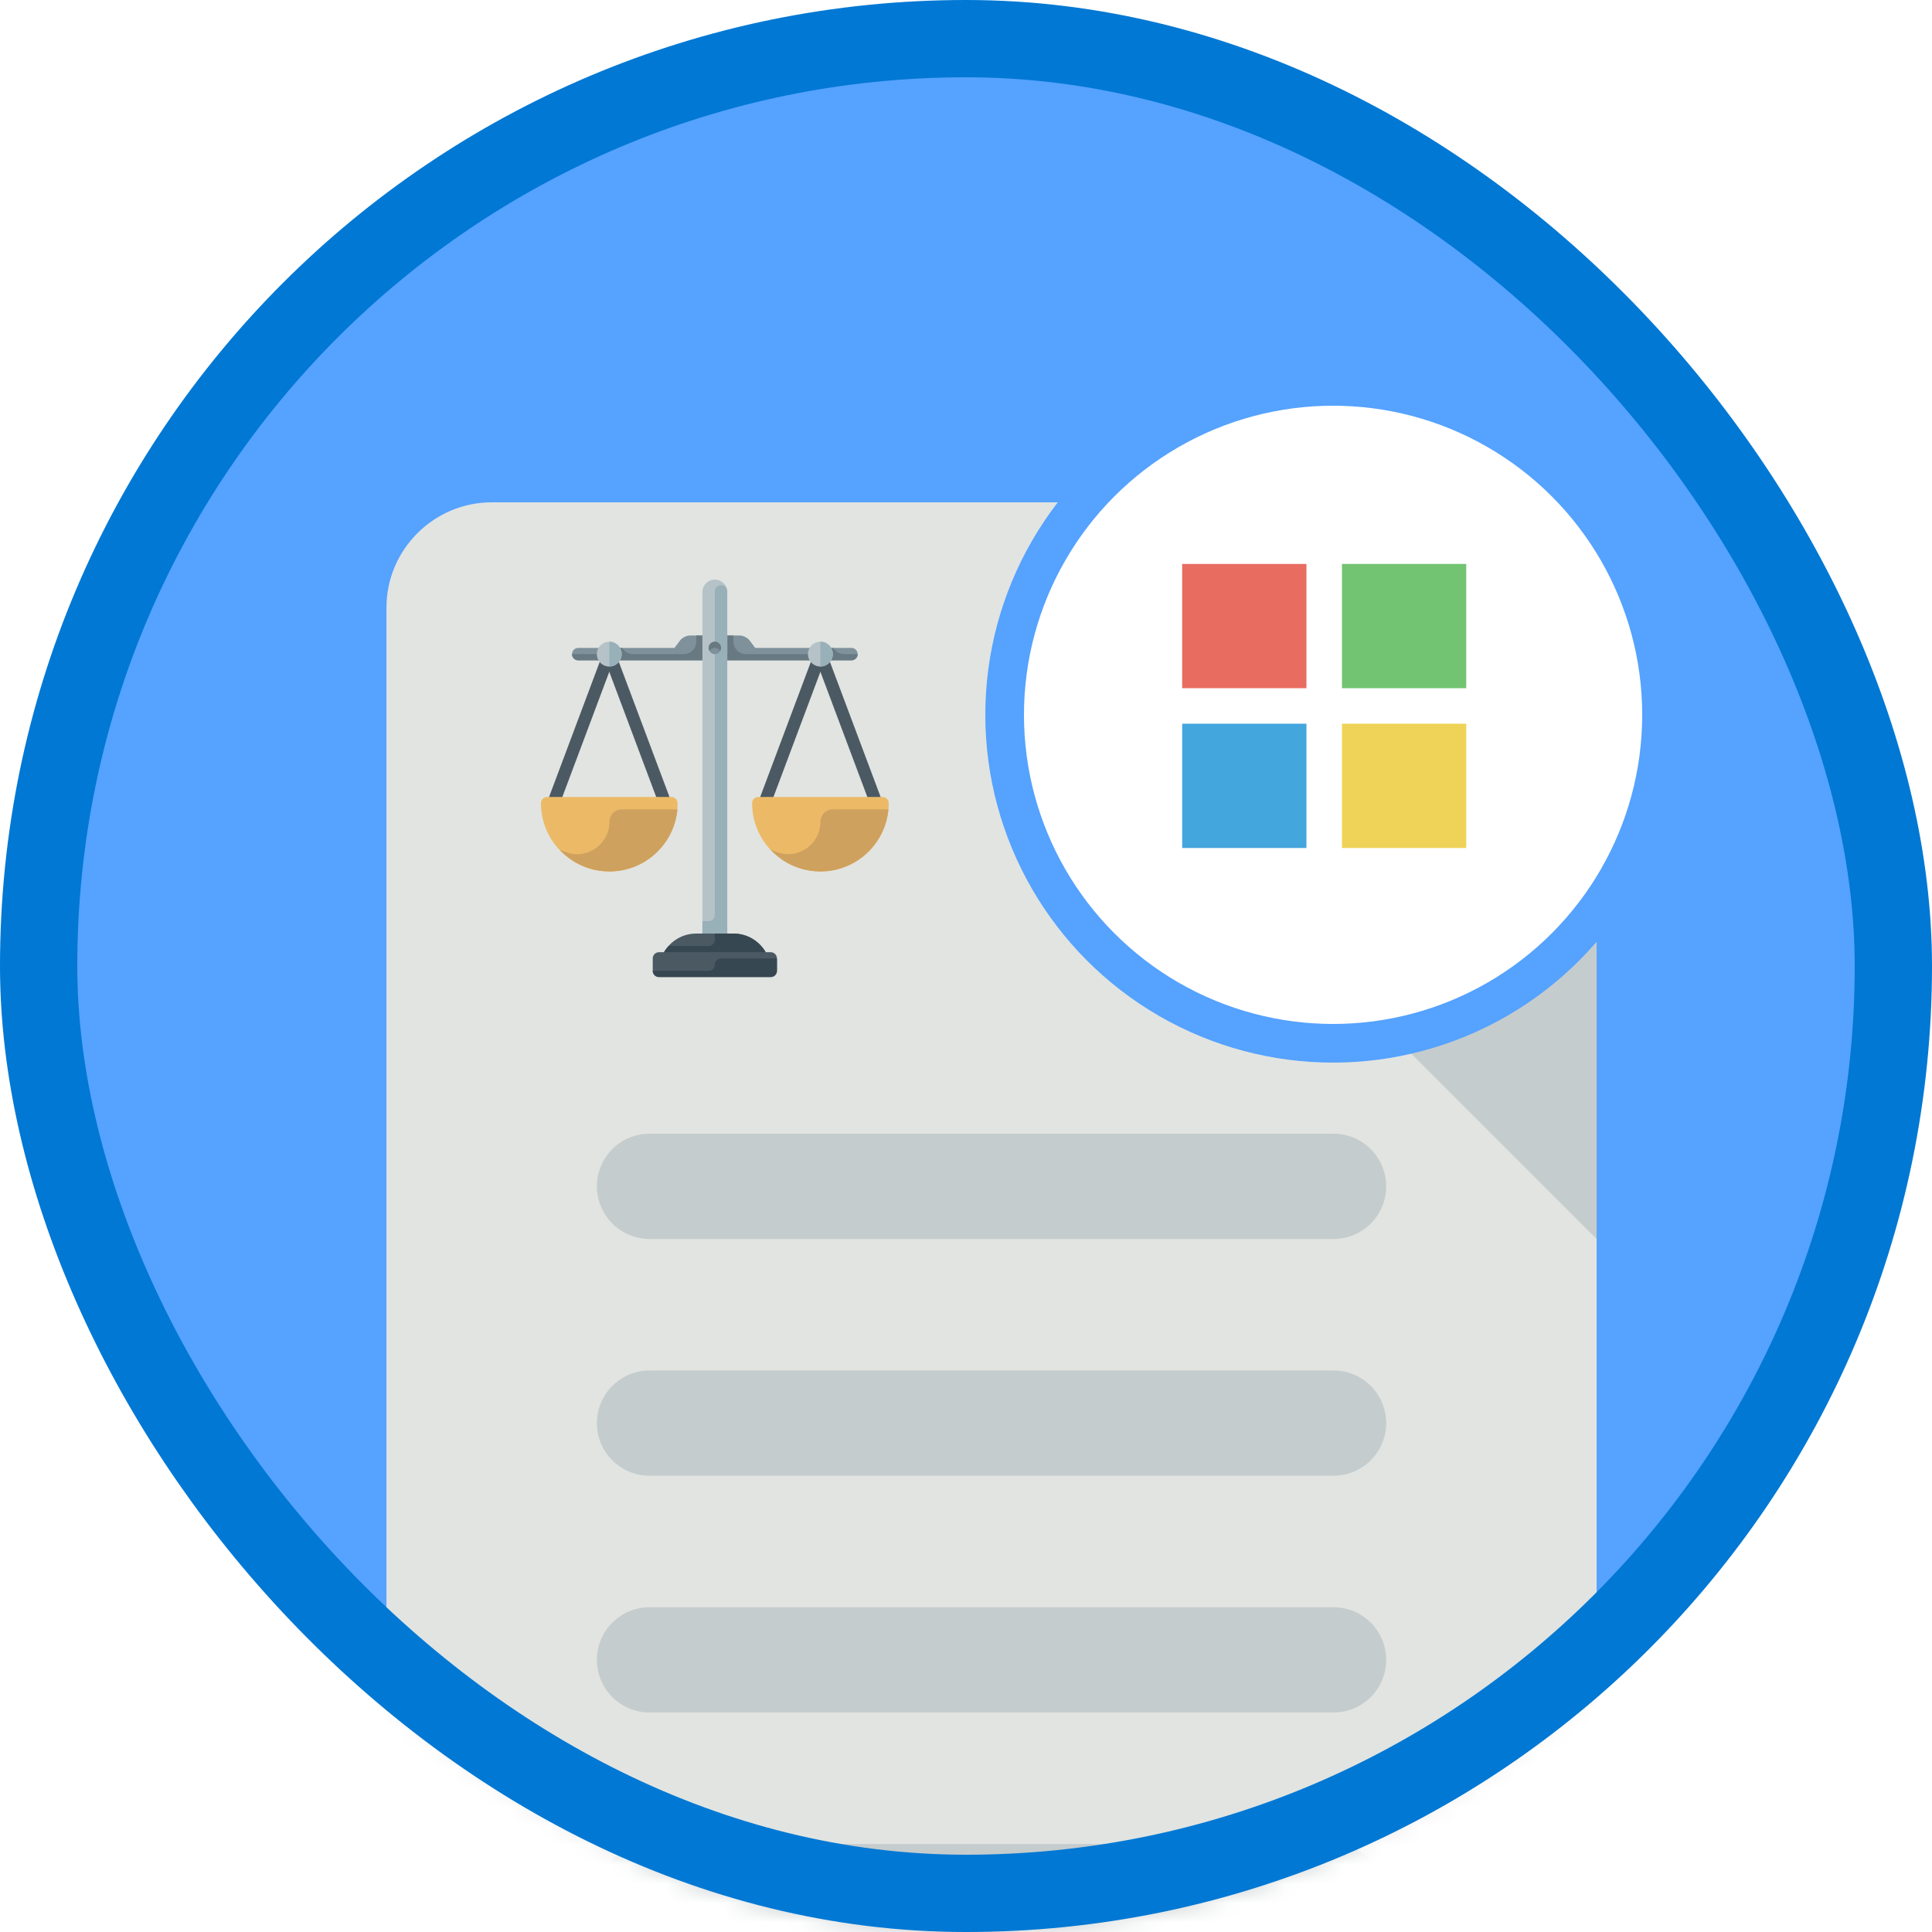 <?xml version="1.0" encoding="UTF-8"?>
<svg width="100px" height="100px" viewBox="0 0 100 100" version="1.1" xmlns="http://www.w3.org/2000/svg" xmlns:xlink="http://www.w3.org/1999/xlink">
    <!-- Generator: Sketch 55.2 (78181) - https://sketchapp.com -->
    <title>Identify guiding principles for responsible AI in your business/discuss-practices-for-responsible-ai-at-microsoft</title>
    <desc>Created with Sketch.</desc>
    <defs>
        <rect id="path-1" x="0" y="0" width="96" height="96" rx="48"></rect>
        <filter x="-6.3%" y="-4.5%" width="112.7%" height="109.1%" filterUnits="objectBoundingBox" id="filter-3">
            <feOffset dx="0" dy="2" in="SourceAlpha" result="shadowOffsetOuter1"></feOffset>
            <feColorMatrix values="0 0 0 0 0   0 0 0 0 0   0 0 0 0 0  0 0 0 0.096 0" type="matrix" in="shadowOffsetOuter1" result="shadowMatrixOuter1"></feColorMatrix>
            <feMerge>
                <feMergeNode in="shadowMatrixOuter1"></feMergeNode>
                <feMergeNode in="SourceGraphic"></feMergeNode>
            </feMerge>
        </filter>
    </defs>
    <g id="Badges" stroke="none" stroke-width="1" fill="none" fill-rule="evenodd">
        <g id="Identify-guiding-principles-for-responsible-AI-in-your-business" transform="translate(-50, -860)">
            <g id="Identify-guiding-principles-for-responsible-AI-in-your-business/discuss-practices-for-responsible-ai-at-microsoft" transform="translate(50, 860)">
                <g id="Mask" transform="translate(2, 2)">
                    <mask id="mask-2" fill="white">
                        <use xlink:href="#path-1"></use>
                    </mask>
                    <use id="BG" fill="#55A2FF" xlink:href="#path-1"></use>
                    <g id="Paper" filter="url(#filter-3)" mask="url(#mask-2)">
                        <g transform="translate(18, 22)" id="Group-2">
                            <g>
                                <path d="M5.45,0 C2.454,0 0.003,2.451 0.003,5.447 L0.003,81.702 C0.003,84.698 2.454,87.149 5.45,87.149 L57.194,87.149 C60.191,87.149 62.641,84.698 62.641,81.702 L62.641,21.787 L40.854,0 L5.45,0" id="Fill-12" fill="#E1E4E1"></path>
                                <path d="M46.301,21.787 L62.641,21.787 L40.854,0 L40.854,16.34 C40.854,19.336 43.305,21.787 46.301,21.787" id="Fill-13" fill="#697D85"></path>
                                <path d="M49.024,38.128 L13.62,38.128 C12.116,38.128 10.896,36.908 10.896,35.404 C10.896,33.901 12.116,32.681 13.62,32.681 L49.024,32.681 C50.529,32.681 51.747,33.901 51.747,35.404 C51.747,36.908 50.529,38.128 49.024,38.128" id="Fill-14" fill="#C5CCCD"></path>
                                <path d="M49.024,50.383 L13.62,50.383 C12.116,50.383 10.896,49.163 10.896,47.66 C10.896,46.156 12.116,44.936 13.62,44.936 L49.024,44.936 C50.529,44.936 51.747,46.156 51.747,47.66 C51.747,49.163 50.529,50.383 49.024,50.383" id="Fill-17" fill="#C5CCCD"></path>
                                <path d="M49.024,62.638 L13.62,62.638 C12.116,62.638 10.896,61.418 10.896,59.915 C10.896,58.412 12.116,57.191 13.62,57.191 L49.024,57.191 C50.529,57.191 51.747,58.412 51.747,59.915 C51.747,61.418 50.529,62.638 49.024,62.638" id="Fill-18" fill="#C5CCCD"></path>
                                <path d="M49.024,74.894 L13.62,74.894 C12.116,74.894 10.896,73.674 10.896,72.17 C10.896,70.667 12.116,69.447 13.62,69.447 L49.024,69.447 C50.529,69.447 51.747,70.667 51.747,72.17 C51.747,73.674 50.529,74.894 49.024,74.894" id="Fill-19" fill="#C5CCCD"></path>
                                <polyline id="Fill-20" fill="#C5CCCD" points="62.641 38.128 46.301 21.787 62.641 21.787 62.641 38.128"></polyline>
                            </g>
                        </g>
                    </g>
                    <g id="Scale" opacity="0.846" mask="url(#mask-2)">
                        <g transform="translate(26, 28)">
                            <path d="M16.071,3.536 L11.089,3.536 L10.8,3.15 C10.694,3.008 10.463,2.893 10.286,2.893 L7.714,2.893 C7.537,2.893 7.306,3.008 7.2,3.15 L6.911,3.536 L1.929,3.536 C1.751,3.536 1.607,3.679 1.607,3.857 C1.607,4.035 1.751,4.179 1.929,4.179 L16.071,4.179 C16.249,4.179 16.393,4.035 16.393,3.857 C16.393,3.679 16.249,3.536 16.071,3.536" id="Fill-659" fill="#6E828F"></path>
                            <path d="M15.695,3.857 C15.524,3.857 15.361,3.789 15.24,3.669 L15.107,3.536 L14.786,3.536 L14.786,3.857 L10.607,3.857 C10.252,3.857 9.964,3.569 9.964,3.214 L9.964,2.893 L9.643,2.893 L9.643,3.857 L8.357,3.857 L8.357,2.893 L8.036,2.893 L8.036,3.214 C8.036,3.569 7.748,3.857 7.393,3.857 L4.766,3.857 C4.596,3.857 4.432,3.789 4.312,3.669 L4.179,3.536 L3.857,3.536 L3.857,3.857 L1.607,3.857 C1.607,4.035 1.751,4.179 1.929,4.179 L16.071,4.179 C16.249,4.179 16.393,4.035 16.393,3.857 L15.695,3.857" id="Fill-660" fill="#546670"></path>
                            <path d="M9.643,18.321 L9.643,0.643 C9.643,0.287 9.355,0 9,0 C8.645,0 8.357,0.287 8.357,0.643 L8.357,18.321 C8.357,18.676 9.643,18.676 9.643,18.321" id="Fill-661" fill="#ADBDC4"></path>
                            <polyline id="Fill-662" fill="#30404D" points="0.944 11.685 0.342 11.458 3.235 3.744 3.837 3.97 0.944 11.685"></polyline>
                            <polyline id="Fill-663" fill="#30404D" points="6.128 11.685 3.235 3.97 3.837 3.744 6.73 11.458 6.128 11.685"></polyline>
                            <path d="M11.893,19.286 L11.633,19.286 C11.299,18.71 10.677,18.321 9.964,18.321 L8.036,18.321 C7.324,18.321 6.702,18.71 6.368,19.286 L6.107,19.286 C5.93,19.286 5.786,19.43 5.786,19.607 L5.786,20.25 C5.786,20.426 5.93,20.571 6.107,20.571 L11.893,20.571 C12.07,20.571 12.214,20.426 12.214,20.25 L12.214,19.607 C12.214,19.43 12.07,19.286 11.893,19.286" id="Fill-664" fill="#30404D"></path>
                            <path d="M7.071,11.571 C7.071,11.394 6.927,11.25 6.75,11.25 L0.321,11.25 C0.144,11.25 0,11.394 0,11.571 L0,11.572 C0,13.525 1.583,15.107 3.536,15.107 C5.488,15.107 7.072,13.524 7.071,11.572 C7.071,11.571 7.071,11.571 7.071,11.571" id="Fill-665" fill="#EFB252"></path>
                            <polyline id="Fill-666" fill="#30404D" points="11.872 11.685 11.27 11.458 14.163 3.744 14.765 3.97 11.872 11.685"></polyline>
                            <polyline id="Fill-667" fill="#30404D" points="17.056 11.685 14.163 3.97 14.765 3.744 17.658 11.458 17.056 11.685"></polyline>
                            <path d="M18,11.571 C18,11.394 17.856,11.25 17.678,11.25 L11.25,11.25 C11.072,11.25 10.928,11.394 10.928,11.571 L10.929,11.572 C10.929,13.525 12.511,15.107 14.464,15.107 C16.416,15.107 18.001,13.524 18,11.572 C18,11.571 18,11.571 18,11.571 L18,11.571" id="Fill-668" fill="#EFB252"></path>
                            <path d="M15.107,3.857 C15.107,4.212 14.819,4.5 14.464,4.5 C14.109,4.5 13.821,4.212 13.821,3.857 C13.821,3.502 14.109,3.214 14.464,3.214 C14.819,3.214 15.107,3.502 15.107,3.857" id="Fill-669" fill="#ADBDC4"></path>
                            <path d="M4.179,3.857 C4.179,4.212 3.891,4.5 3.536,4.5 C3.181,4.5 2.893,4.212 2.893,3.857 C2.893,3.502 3.181,3.214 3.536,3.214 C3.891,3.214 4.179,3.502 4.179,3.857" id="Fill-670" fill="#ADBDC4"></path>
                            <path d="M9,0.612 L9,17.357 C9,17.535 8.856,17.679 8.679,17.679 L8.357,17.679 L8.357,18.321 L9.643,18.321 L9.643,0.643 C9.643,0.606 9.64,0.57 9.634,0.535 C9.571,0.16 9,0.232 9,0.612" id="Fill-671" fill="#8BA6B1"></path>
                            <path d="M9.321,3.536 C9.321,3.713 9.177,3.857 9,3.857 C8.823,3.857 8.679,3.713 8.679,3.536 C8.679,3.358 8.823,3.214 9,3.214 C9.177,3.214 9.321,3.358 9.321,3.536" id="Fill-672" fill="#6E828F"></path>
                            <path d="M9,3.536 C9.118,3.536 9.216,3.602 9.272,3.696 C9.301,3.649 9.321,3.595 9.321,3.536 C9.321,3.358 9.177,3.214 9,3.214 C8.823,3.214 8.679,3.358 8.679,3.536 C8.679,3.595 8.699,3.649 8.728,3.696 C8.784,3.602 8.882,3.536 9,3.536" id="Fill-673" fill="#546670"></path>
                            <path d="M15.107,3.857 C15.107,3.502 14.819,3.214 14.464,3.214 L14.464,4.5 C14.819,4.5 15.107,4.212 15.107,3.857" id="Fill-674" fill="#8BA6B1"></path>
                            <path d="M4.179,3.857 C4.179,3.502 3.891,3.214 3.536,3.214 L3.536,4.5 C3.891,4.5 4.179,4.212 4.179,3.857" id="Fill-675" fill="#8BA6B1"></path>
                            <path d="M14.464,12.536 L14.464,12.536 C14.464,13.666 13.363,14.477 12.288,14.13 C12.15,14.085 12.015,14.036 11.884,13.984 C12.04,14.151 12.273,14.341 12.534,14.532 C13.09,14.895 13.751,15.107 14.464,15.107 C16.308,15.107 17.822,13.695 17.984,11.893 L15.107,11.893 C14.752,11.893 14.464,12.181 14.464,12.536" id="Fill-676" fill="#CC9547"></path>
                            <path d="M3.544,12.536 L3.544,12.536 C3.544,13.666 2.443,14.477 1.368,14.13 C1.23,14.085 1.095,14.036 0.964,13.984 C1.121,14.151 1.353,14.341 1.615,14.532 C2.17,14.895 2.832,15.107 3.544,15.107 C5.388,15.107 6.902,13.695 7.064,11.893 L4.187,11.893 C3.832,11.893 3.544,12.181 3.544,12.536" id="Fill-677" fill="#CC9547"></path>
                            <path d="M11.633,19.286 C11.299,18.71 10.677,18.321 9.964,18.321 L9,18.321 L9,18.643 C9,18.82 8.856,18.964 8.679,18.964 L6.606,18.964 C6.517,19.064 6.435,19.17 6.368,19.286 L11.633,19.286" id="Fill-678" fill="#182A37"></path>
                            <path d="M9,19.929 C9,20.106 8.856,20.25 8.679,20.25 L5.786,20.25 C5.786,20.427 5.93,20.571 6.107,20.571 L11.893,20.571 C12.07,20.571 12.214,20.427 12.214,20.25 L12.214,19.607 L9.321,19.607 C9.144,19.607 9,19.751 9,19.929" id="Fill-679" fill="#182A37"></path>
                        </g>
                    </g>
                    <g id="Microsoft" mask="url(#mask-2)">
                        <g transform="translate(50, 18)">
                            <circle id="Oval" stroke="#55A2FF" stroke-width="2" fill="#FFFFFF" fill-rule="nonzero" cx="17" cy="17" r="17"></circle>
                            <g id="microsoft" stroke="none" stroke-width="1" fill="none" fill-rule="evenodd" transform="translate(9.189, 9.189)">
                                <rect id="Rectangle-path" fill="#E86C60" fill-rule="nonzero" x="0" y="0" width="6.432" height="6.432"></rect>
                                <polygon id="Rectangle-path" fill="#72C472" fill-rule="nonzero" points="8.27 0 14.703 0 14.703 6.432 8.27 6.432"></polygon>
                                <polygon id="Rectangle-path" fill="#43A6DD" fill-rule="nonzero" points="0 8.27 6.432 8.27 6.432 14.703 0 14.703"></polygon>
                                <polygon id="Rectangle-path" fill="#EFD358" fill-rule="nonzero" points="8.27 8.27 14.703 8.27 14.703 14.703 8.27 14.703"></polygon>
                            </g>
                        </g>
                    </g>
                </g>
                <g id="Azure-Border" stroke="#0078D4" stroke-width="4">
                    <rect x="2" y="2" width="96" height="96" rx="48"></rect>
                </g>
            </g>
        </g>
    </g>
</svg>